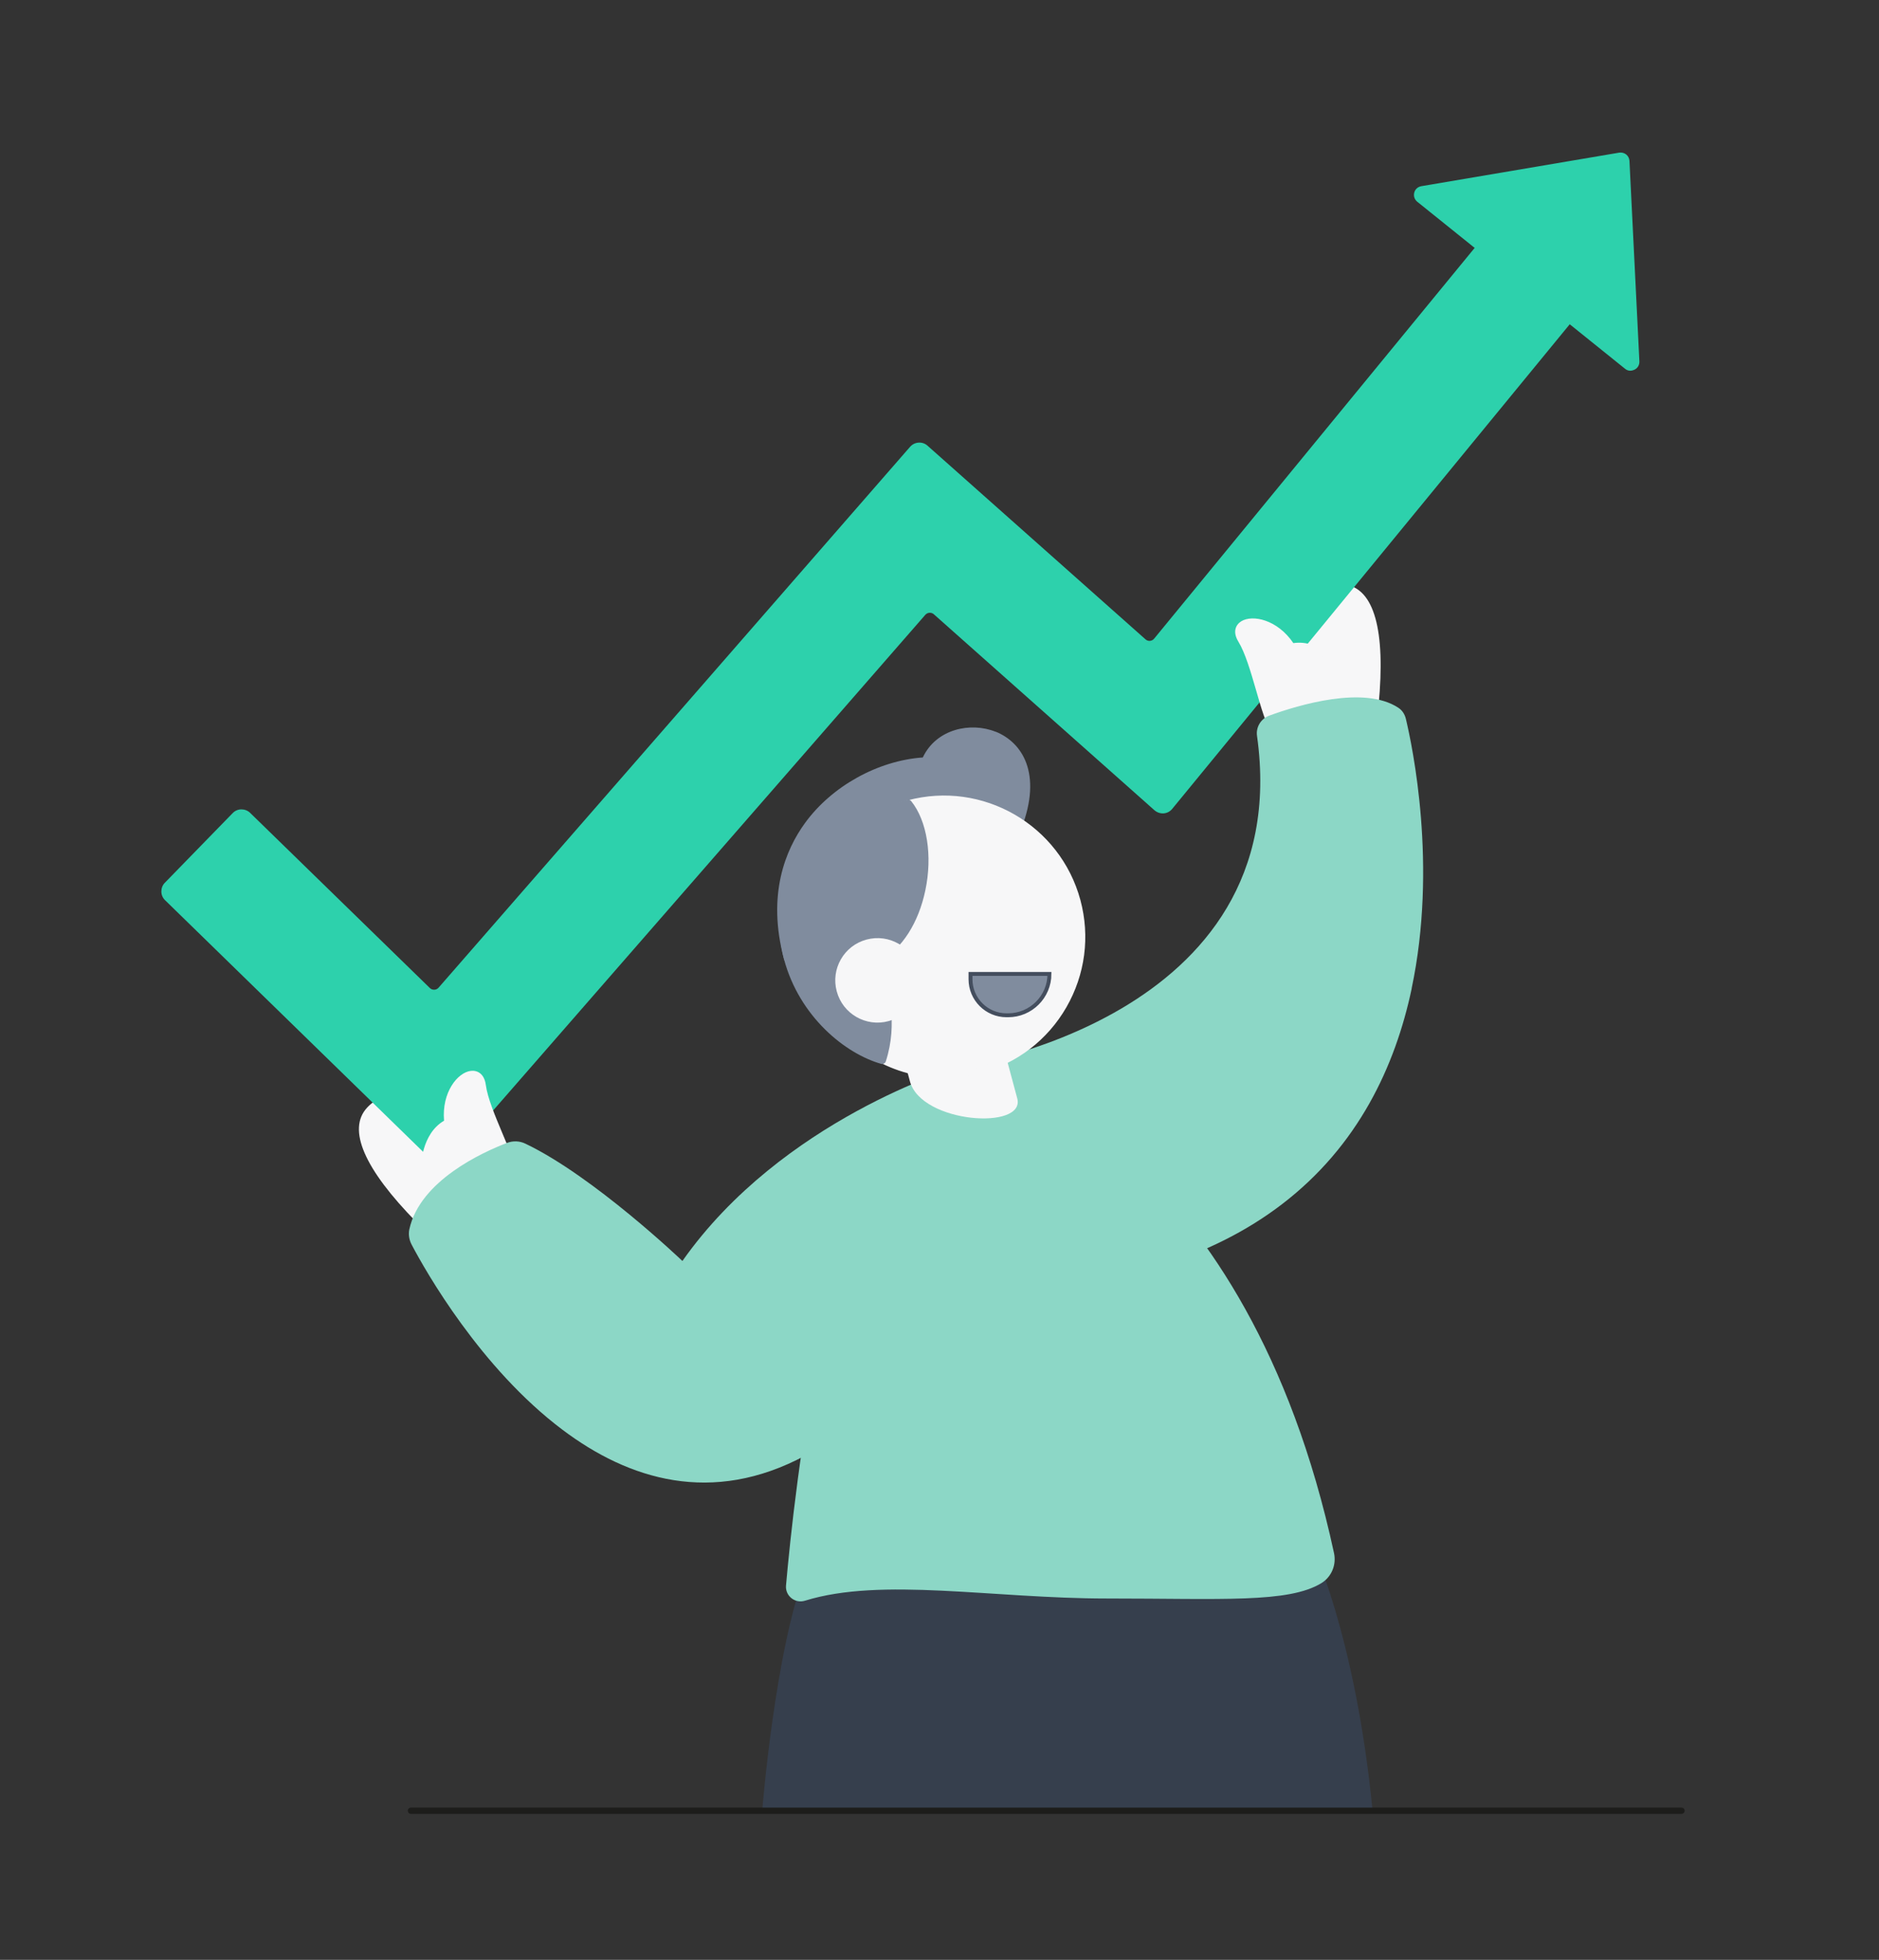 <?xml version="1.0" encoding="UTF-8"?>
<svg id="_x3C_Layer_x3E_" xmlns="http://www.w3.org/2000/svg" version="1.1" viewBox="0 0 2403.5 2506.2">
  <rect x="0" y="0" width="2403.5" height="2506.2" fill="#333333" stroke="none"/>
  <!-- Generator: Adobe Illustrator 29.4.0, SVG Export Plug-In . SVG Version: 2.1.0 Build 152)  -->
  <defs>
    <style>
      .st0 {
        fill: #f7f7f8;
      }

      .st1 {
        fill: #1d1d1b;
      }

      .st2, .st3 {
        fill: #808c9e;
      }

      .st4 {
        fill: #8cd7c6;
      }

      .st3 {
        stroke: #444e5e;
        stroke-miterlimit: 10;
        stroke-width: 5px;
      }

      .st5 {
        fill: #363f4d;
      }

      .st6 {
        fill: #2dd1ac;
      }
    </style>
  </defs>
  <path class="st5" d="M1676.9,1973.1s56.6,115.7,78.8,342.3h-780.7s16.1-204.4,56.1-307.8c40-103.4,645.8-34.5,645.8-34.5Z"/>
  <g>
    <path class="st0" d="M1759.4,900.9c4.5-46.8,9.2-142.8-39.7-149.6-48.9-6.8-70.8,57.4-70.9,96.8-.1,39.4,9.8,74.3,9.8,74.3l100.8-21.5Z"/>
    <path class="st0" d="M1658.6,926.5c-1.8,0-3.4-1.2-3.9-2.9-.4-1.4-10.1-35.9-10-75.4,0-28.3,10.8-68.1,34.2-88.4,12-10.4,25.9-14.6,41.3-12.4,37.5,5.2,52.4,58.5,43.2,154-.2,1.7-1.4,3.2-3.2,3.6l-100.8,21.5c-.3,0-.6,0-.8,0ZM1712.6,754.9c-10.4,0-19.9,3.7-28.4,11-20.5,17.8-31.4,54.9-31.5,82.3,0,31.1,6.3,59.7,8.7,69.6l94.2-20.1c8-87.4-4.9-137.9-36.6-142.3-2.2-.3-4.4-.5-6.5-.5ZM1759.4,900.9h0,0Z"/>
  </g>
  <g>
    <path class="st0" d="M536,1560.3c-33-33.5-97.1-105.1-63.4-141.2,33.7-36.1,91.2,0,116.1,30.5,24.9,30.5,39.2,63.9,39.2,63.9l-91.9,46.8Z"/>
    <path class="st0" d="M536,1564.4c-1.1,0-2.1-.4-2.9-1.2-67.3-68.4-89.3-119.1-63.5-146.8,10.6-11.4,24-16.8,39.9-16.4,31,1,64.3,25.1,82.3,47,25,30.6,39.2,63.5,39.8,64.9.8,1.9,0,4.2-1.9,5.2l-91.9,46.8c-.6.3-1.2.4-1.8.4ZM507.5,1408c-12.7,0-23.4,4.6-32,13.8-21.8,23.4,0,70.7,61.3,133.5l85.8-43.7c-4.3-9.2-17.4-35.4-37.1-59.5-17.3-21.2-49.1-43.2-76.3-44.1-.6,0-1.2,0-1.7,0Z"/>
  </g>
  <g>
    <path class="st6" d="M555.5,1481.2l-341.6-332.9c-4.6-4.5-4.7-11.9-.2-16.5l86.8-89.1c4.5-4.6,11.9-4.7,16.5-.2l229.8,223.9c4.8,4.7,12.6,4.4,17-.7l603.1-691.6c4.3-4.9,11.7-5.4,16.6-1.1l278.9,247.7c5,4.4,12.6,3.8,16.8-1.3l416.4-507.5,114.2,93.7-513.8,626.3c-4.2,5.1-11.8,5.7-16.8,1.3l-282.3-250.7c-4.9-4.3-12.3-3.8-16.6,1.1l-607.8,696.9c-4.4,5.1-12.2,5.4-17,.7Z"/>
    <path class="st6" d="M563.6,1488.6c-4.1,0-8-1.6-10.9-4.5h0l-341.6-333c-3-2.9-4.7-6.9-4.7-11.1,0-4.2,1.5-8.2,4.5-11.2l86.8-89.1c2.9-3,6.9-4.7,11.1-4.7,4,0,8.2,1.5,11.2,4.5l229.8,223.9c1.5,1.5,3.5,2.3,5.7,2.2,2.1,0,4.1-1,5.5-2.6l603.1-691.6c2.8-3.2,6.6-5.1,10.9-5.4,4.2-.3,8.3,1.1,11.4,3.9l278.9,247.7c1.6,1.4,3.6,2.1,5.7,1.9,2.1-.2,4-1.2,5.3-2.8l416.4-507.5c1.4-1.6,3.7-1.9,5.5-.7l120.6,86.1c.9.6,1.5,1.6,1.7,2.7.1,1.1-.2,2.2-.9,3.1l-520.2,634c-2.7,3.3-6.6,5.4-10.9,5.7-4.3.3-8.4-1.1-11.7-3.9l-282.3-250.7c-1.5-1.4-3.5-2-5.6-1.9-2.1.1-3.9,1.1-5.3,2.6l-607.8,696.9c-2.9,3.3-6.8,5.2-11.2,5.4-.2,0-.4,0-.7,0ZM558.3,1478.4c1.5,1.5,3.5,2.3,5.7,2.2,2.1,0,4.1-1,5.5-2.6l607.8-696.9c2.8-3.2,6.6-5.1,10.9-5.4,4.2-.3,8.3,1.1,11.4,3.9l282.3,250.7c1.6,1.4,3.6,2.1,5.7,1.9,2.1-.2,4-1.2,5.3-2.8l517.5-630.6-114.1-81.4-414,504.6c-2.7,3.3-6.6,5.4-10.9,5.7-4.3.4-8.4-1-11.7-3.9l-278.9-247.7c-1.5-1.4-3.5-2-5.6-1.9-2.1.1-3.9,1.1-5.3,2.6l-603.1,691.6c-2.9,3.3-6.8,5.2-11.2,5.4-4.4.3-8.5-1.4-11.6-4.4l-229.8-223.9c-1.5-1.4-3.4-2.2-5.4-2.2-2,0-4,.8-5.4,2.3l-86.8,89.1c-1.4,1.5-2.2,3.4-2.2,5.5,0,2,.8,4,2.3,5.4l341.6,332.9Z"/>
  </g>
  <path class="st6" d="M2081.1,468.4l-265.7-213.5c-4.9-3.9-2.8-11.8,3.3-12.8l253.1-42.9c4.3-.7,8.3,2.5,8.5,6.8l12.7,256.4c.3,6.3-6.9,9.9-11.8,6Z"/>
  <path class="st6" d="M2085.7,474.1c-2.5,0-5-.8-7-2.5l-74.1-59.6c-1.7-1.4-2-3.9-.6-5.7,1.4-1.7,3.9-2,5.7-.6l74.1,59.6c1.5,1.2,2.9.7,3.5.4.4-.2,1.9-1.1,1.8-3.1l-12.7-256.4c0-.9-.5-1.8-1.2-2.4-.7-.6-1.7-.8-2.6-.7l-253.1,42.9c-1.9.3-2.4,1.8-2.6,2.4-.1.5-.4,2.1,1.1,3.3l76.4,61.4c1.7,1.4,2,3.9.6,5.7-1.4,1.7-3.9,2-5.7.6l-76.4-61.4c-3.5-2.8-5-7.3-3.9-11.6,1.1-4.4,4.6-7.5,9-8.3l253.1-42.9c3.2-.5,6.4.3,9,2.3,2.5,2,4,5,4.2,8.2l12.7,256.4c.2,4.5-2.1,8.6-6.2,10.6-1.6.8-3.4,1.3-5.2,1.3Z"/>
  <g>
    <path class="st0" d="M1630.6,935.9c-15.1-21.8-25.3-88.5-43.3-117.6-17.4-28.4,36-37.2,65.1,8.6,33-6.9,59.6,26.2,59.6,26.2l-81.4,82.9Z"/>
    <path class="st0" d="M1630.6,939.9c-1.3,0-2.5-.6-3.3-1.7-7.8-11.2-14.1-32.9-20.7-55.9-6.8-23.4-13.8-47.5-22.6-61.9-7.7-12.6-3.2-21.6,3.7-25.9,14.3-8.9,46.2-2.4,66.7,27.9,33.7-5.1,59.7,26.7,60.8,28.1,1.4,1.7,1.1,4.3-.6,5.7-1.7,1.4-4.3,1.1-5.7-.6-.3-.3-25.4-31-55.6-24.7-1.6.4-3.3-.4-4.2-1.8-18.9-29.8-47.3-33.9-57.2-27.7-6.1,3.8-4,10.2-1.1,14.9,9.4,15.3,16.6,40,23.5,63.9,6.5,22.3,12.6,43.4,19.6,53.5,1.3,1.8.8,4.3-1,5.6-.7.5-1.5.7-2.3.7Z"/>
  </g>
  <g>
    <path class="st0" d="M658,1506.3c-2-26.4-36.1-84.7-40.5-118.6-4.3-33-51.4-6.2-45.1,47.7-30,15.4-29.8,57.9-29.8,57.9l115.5,13Z"/>
    <path class="st0" d="M658,1510.3c-2.1,0-3.8-1.6-4-3.7-.9-12.3-9.5-32.5-18.5-53.9-9.7-22.9-19.7-46.6-22-64.4-.7-5.4-3-11.8-10.2-10.9-11.6,1.4-31,22.5-27,57.5.2,1.7-.7,3.3-2.2,4-27.5,14.1-27.6,53.9-27.6,54.3,0,2.2-1.8,4-4,4h0c-2.2,0-4-1.8-4-4,0-1.8.2-42.9,29.5-60.1-3.1-36.6,17.5-61.7,34.2-63.7,8-1,17.2,3.2,19.2,17.8,2.2,16.8,12,39.9,21.4,62.4,9.3,22,18.1,42.8,19.1,56.4.2,2.2-1.5,4.2-3.7,4.3-.1,0-.2,0-.3,0Z"/>
  </g>
  <path class="st4" d="M1805.8,1263.9c-21.1,99.9-68.7,201.5-165.7,275.8-43.7,33.5-97.4,61.5-163.3,81.2-106.6,31.9-178.3,36.8-225.2,25-163-40.7-29-280.8-29-280.8,0,0,436.4-59.8,385.3-424.1-1.6-11.2,5-22,15.7-25.9,37.3-13.6,121.2-38.9,165-10.1,5,3.2,8.3,8.4,9.7,14.2,8.4,35.4,40.6,187.8,7.4,344.7Z"/>
  <path class="st4" d="M1279.1,1374.5s316.5,98.2,427.3,611.6c3.2,14.9-3.1,30.3-16.1,38.3-42.1,25.8-127.2,19.7-274.1,19.7s-288.5-27.6-386.5,2.8c-12.7,4-25.4-6.1-24.3-19.3,10.2-115.9,55.8-540.9,182.3-654.2l91.4,1.2Z"/>
  <path class="st4" d="M1251.6,1646c-28.4,43.1-70.1,92.1-129.1,147.4-31.4,29.4-62.1,51.6-91.9,67.6-120.1,64.8-226.8,30.7-311-32.6-104.9-78.8-175.1-202.7-193-236.7-3.2-6.1-4.4-13-3-19.7,13.7-62.5,94.3-98.8,125-110.5,7.6-2.9,16.1-2.6,23.5,1,87.4,41.7,200.8,150,200.8,150,127.4-181,349.8-247.2,349.8-247.2,0,0,165,74.3,29,280.8Z"/>
  <path class="st2" d="M1273.4,935.7c-31.9-12.8-75.8-3.6-93,32.9-57.6,4.1-116.6,36.8-150.8,84-24.5,33.7-49,91.3-26.7,174.1.7,2.5,3.1,4,5.6,3.5.6-.1,2-.4,4.1-.9,33.8-7.3,251.1-58,294.1-170.4,26.9-70.3.5-109.8-33.2-123.3Z"/>
  <path class="st0" d="M1146,1316c9.5,35.5,13.3,49.5,17.9,66.7,14.5,54.1,148.3,62.8,137.3,21.9-10.4-38.7-28-104.3-28-104.3l-127.2,15.7Z"/>
  <path class="st0" d="M1161.8,1027.5c-94.1,25.3-149.9,122.1-124.6,216.2,25.3,94.1,122.1,149.9,216.2,124.6,94.1-25.3,149.9-122.1,124.6-216.2-25.3-94.1-122.1-149.9-216.2-124.6Z"/>
  <path class="st0" d="M1207.3,1378.5c-31.2,0-62.1-8.2-89.8-24.2-41.8-24.1-71.7-63-84.2-109.6-25.8-96.1,31.4-195.3,127.5-221.2h0c96.1-25.8,195.3,31.4,221.2,127.5,12.5,46.6,6.1,95.2-17.9,137-24.1,41.8-63,71.7-109.5,84.2-15.6,4.2-31.4,6.3-47.1,6.3ZM1162.9,1031.4c-91.8,24.7-146.5,119.5-121.8,211.3,12,44.5,40.5,81.7,80.4,104.7,39.9,23,86.4,29.1,130.9,17.1,44.5-12,81.7-40.5,104.7-80.4,23-39.9,29.1-86.4,17.1-130.9-24.7-91.8-119.5-146.5-211.3-121.8h0Z"/>
  <g>
    <path class="st2" d="M1161.8,1027.5c-94.1,25.3-179.6,103.9-154.3,198,19.3,71.8,77.2,117.9,121.2,130.3,17.4-54.3-.9-101.2-8.5-129.2,64.8-33.5,80.6-150.8,41.6-199.1Z"/>
    <path class="st2" d="M1129.7,1360.5c-.7.2-1.5.1-2.3,0-46.2-13-104.8-60.4-124.5-133.7-26.3-97.8,61.7-178.1,157.7-203.9,1.8-.5,3.8.1,5,1.6,20.3,25.2,27.4,70,18,114.2-8.7,41.5-29.7,74.2-57.8,90.3.7,2.4,1.4,4.8,2.1,7.4,8.4,28.6,21,71.8,5.2,120.8-.5,1.7-1.9,2.9-3.6,3.2ZM1160,1033c-90.4,25.5-172.2,100.5-147.8,191.2,18.1,67.3,70.4,111.5,113.3,125.5,12.7-44.4,1.1-84.1-6.7-110.6-1.2-4-2.3-7.8-3.2-11.3-.6-2.2.4-4.5,2.4-5.5,27.2-14.1,47.7-45.3,56.2-85.7,8.4-40,2.8-80.2-14.2-103.7Z"/>
  </g>
  <path class="st0" d="M1108.4,1201.5c-28.8,7.7-45.9,37.4-38.1,66.2,7.7,28.8,37.4,45.9,66.2,38.1,28.8-7.7,45.9-37.4,38.1-66.2-7.7-28.8-37.4-45.9-66.2-38.1Z"/>
  <path class="st1" d="M2150.9,2319.5H525.6c-2.2,0-4-1.8-4-4s1.8-4,4-4h1625.3c2.2,0,4,1.8,4,4s-1.8,4-4,4Z"/>
  <path class="st3" d="M1241.4,1245.4h101c0,29.2-23.7,52.9-52.9,52.9h-2c-25.4,0-46.1-20.6-46.1-46.1v-6.8h0Z"/>
</svg>